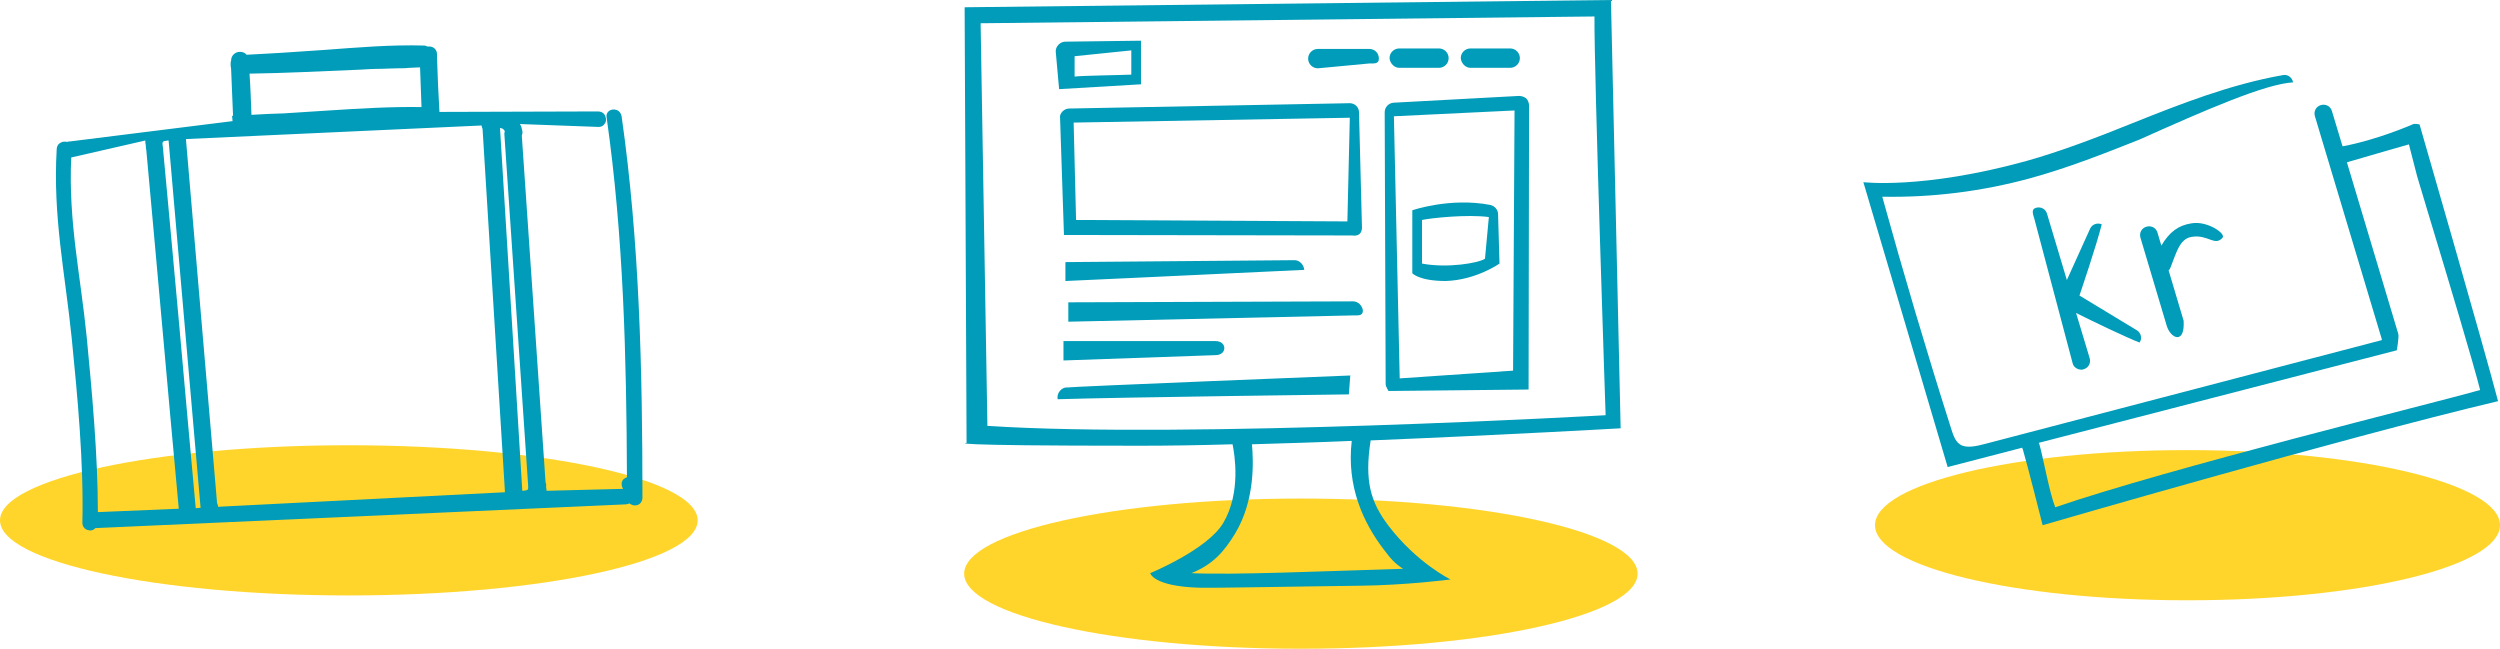<?xml version="1.0" encoding="utf-8"?>
<!-- Generator: Adobe Illustrator 22.0.1, SVG Export Plug-In . SVG Version: 6.00 Build 0)  -->
<svg version="1.1" id="Layer_1" xmlns="http://www.w3.org/2000/svg" xmlns:xlink="http://www.w3.org/1999/xlink" x="0px" y="0px"
	 width="516px" height="133.9px" viewBox="0 0 516 133.9" style="enable-background:new 0 0 516 133.9;" xml:space="preserve">
<style type="text/css">
	.st0{fill:#FFD52C;}
	.st1{fill:#009CB9;}
</style>
<ellipse class="st0" cx="451.5" cy="108.4" rx="64.5" ry="15.5"/>
<ellipse class="st0" cx="268.5" cy="118.4" rx="69.5" ry="15.5"/>
<ellipse class="st0" cx="72" cy="107.4" rx="72" ry="15.5"/>
<path class="st1" d="M128.3,24c-0.1-0.6-0.5-1.1-1-1.3c-0.6-0.2-1.2-0.1-1.6,0.2c-0.4,0.3-0.6,0.8-0.5,1.3
	c3.5,24.5,4.1,49.5,4.2,74.3c-0.3,0.1-0.6,0.3-0.8,0.5c-0.3,0.4-0.4,0.9-0.2,1.5l0.2,0.4l-15.8,0.4c0-0.1,0-0.1,0-0.2l-0.1-0.7
	c0.1-0.3,0-0.6-0.1-0.9L107.7,28c0.1-0.3,0.2-0.6,0.1-1c-0.1-0.5-0.2-1-0.5-1.4l16.3,0.6c0,0,0,0,0,0c0.6,0,1-0.3,1.3-0.8
	c0.3-0.5,0.2-1.2-0.1-1.7c-0.3-0.5-0.8-0.7-1.4-0.7l-32.7,0.1c-0.2-3.7-0.4-7.5-0.5-11.2l0-0.7c0-1-0.8-1.7-1.8-1.6
	c-0.1,0-0.1,0-0.2,0c-0.2-0.1-0.4-0.2-0.6-0.2C80.7,9.2,73.8,9.8,67,10.3c-2.9,0.2-5.9,0.4-8.9,0.6c-2.2,0.1-4.8,0.3-7.2,0.4
	c-0.3-0.4-0.8-0.6-1.4-0.6c-0.9,0-1.8,0.7-1.8,1.8c-0.1,0.3-0.1,0.6-0.1,1c0,0.3,0.1,0.5,0.1,0.7c0.1,3.2,0.3,6.5,0.4,9.7l-0.2,0
	l0.1,1.1l-33.6,4.2c0,0,0,0,0,0c-0.2,0-0.4,0-0.5,0.1c-0.4-0.1-0.9-0.1-1.3,0.1c-0.6,0.3-0.9,0.8-0.9,1.4c-0.8,14,1.7,25.3,3.1,39
	c1.2,12,2.5,25.8,2.2,38.1c0,0.7,0.4,1.3,1.1,1.5c0.2,0,0.4,0.1,0.5,0.1c0.4,0,0.8-0.2,1.1-0.5l109.5-4.9c0,0,0,0,0,0
	c0.2,0,0.5-0.1,0.7-0.2c0.4,0.3,0.9,0.5,1.4,0.4c0.8-0.1,1.3-0.8,1.3-1.6C132.6,76.5,132,49.9,128.3,24z M99.4,25.9
	c0,0.2,0.1,0.5,0.2,0.7l4.6,74.6c0,0.1,0,0.2,0,0.4l-59.2,3c0-0.3-0.1-0.6-0.2-0.8L38.4,29c0-0.1,0-0.2,0-0.3L99.4,25.9z
	 M104.2,27.1c-0.1,0.2-0.1,0.4-0.1,0.6l4.9,72.4c0.1,1-0.1,1-0.4,1.1c-0.4,0.1-0.7,0.1-0.8,0.1l-4.6-74.9c0.1,0,0.2,0.1,0.4,0.1
	C103.9,26.6,104.1,26.9,104.2,27.1z M40.4,104.9c-1.1-11.7-2.3-25.6-3.4-37.7c-1.1-12.3-2.3-25-3.4-37c-0.2-1,0.1-1,0.4-1.1
	c0.3,0,0.4-0.1,0.6-0.1c0.1,0,0.2,0,0.2,0c5,57.2,6.3,72.4,6.6,75.8L40.4,104.9z M87,22.1c-6.4-0.1-12.9,0.3-19.1,0.7
	c-3.1,0.2-6.2,0.4-9.3,0.6c-0.9,0-1.8,0.1-2.8,0.1l-0.1,0c-1.2,0.1-2.6,0.1-3.8,0.2c-0.1-2.7-0.2-5.7-0.4-8.5
	c7.3-0.1,14.9-0.5,22.3-0.8l0.1,0c1.7-0.1,3.3-0.2,5-0.2c0.9,0,1.8-0.1,3-0.1c0.8,0,1.7,0,2.6-0.1c0.8,0,1.5-0.1,2.2-0.1
	C86.8,16.5,86.9,19.3,87,22.1z M14.7,32.5L30,29c0,0.1,0,0.2,0,0.4l0.1,0.7c0,0.3,0,0.6,0.1,0.9c1.1,11.8,2.2,24.4,3.3,36.5
	c1.1,12.1,2.3,25.9,3.4,37.5l-16.7,0.7C20.2,94.1,19,81,17.9,69.6C16.6,56.6,14.1,45.8,14.7,32.5z"/>
<path class="st1" d="M279.1,48.6c0,0,2.2,0.5,2-2l-0.6-23.4c0-1.1-0.9-1.9-1.9-1.9c0,0,0,0,0,0l-57.9,1.1c-0.5,0-1,0.2-1.4,0.6
	c-0.4,0.4-0.6,0.9-0.5,1.4l0.8,24.1L279.1,48.6C279.1,48.6,279.1,48.6,279.1,48.6z M278.1,45.7l-56-0.3l-0.5-20.1l57-1L278.1,45.7z
	 M267.2,53.7L267.2,53.7l-47.3,0.4l0,3.9c0,0,24.2-1.1,49.3-2.3C269.1,54.6,268.2,53.7,267.2,53.7z M279.3,62.2l-58.8,0.2v4
	l58.8-1.3c1.1,0,2,0.1,2-1C281.2,63.1,280.3,62.2,279.3,62.2z M219.5,74.4l31.4-1.1c2.4,0,2.4-2.9,0-2.9l-31.4,0V74.4z M218.3,82.4
	c12.6-0.4,60.1-1,60.1-1l0.3-3.9c0,0-57.9,2.3-58.9,2.5C218.8,80.3,218.1,81.3,218.3,82.4z M235.5,17.4v-9l-15.6,0.2h0
	c-0.5,0-1,0.2-1.4,0.6c-0.4,0.4-0.6,0.9-0.6,1.4l0.7,7.8L235.5,17.4z M221.8,11.6l11.7-1.2c0,0.4,0,4.6,0,5
	c-1.8,0.1-10.1,0.2-11.7,0.4V11.6z M282.6,10.1H272c-1.1,0-2,0.9-2,2c0,1.1,0.9,2,2,2l10.6-1c1.1,0,2,0.1,2-1
	C284.6,10.9,283.7,10.1,282.6,10.1z M288.8,14h8.2c1.1,0,2-0.9,2-2c0-1.1-0.9-2-2-2h-8.2c-1.1,0-2,0.9-2,2
	C286.9,13.1,287.8,14,288.8,14z M303.5,14h8.2c1.1,0,2-0.9,2-2c0-1.1-0.9-2-2-2h-8.2c-1.1,0-2,0.9-2,2C301.6,13.1,302.5,14,303.5,14
	z M313.5,19.8l-25.9,1.4c-1,0.1-1.8,0.9-1.8,2l0.2,56.1c0,0.5,0.6,1.4,0.6,1.4l28.9-0.3l0.1-58.6c0-0.5-0.2-1.1-0.6-1.5
	C314.6,20,314.1,19.8,313.5,19.8z M312.3,76.5l-23.4,1.6l-1.2-54.1l24.9-1.2L312.3,76.5z M286.5,108.4c-3.6-4.8-4.9-9.1-3.6-17.5
	c27.1-1.1,51.6-2.5,51.6-2.5l-2-88.4L199.1,1.5l0.4,89.9c0,0-6.3,0.6,35.9,0.6c5.7,0,12.2-0.1,19-0.3c0.4,2,1.8,9.9-1.9,16.2
	c-3.2,5.5-15.1,10.4-15.1,10.4s0.6,2.7,10,3c3,0.1,23.1-0.3,33-0.4c9.9-0.1,19-1.3,19-1.3S292.4,116.2,286.5,108.4z M203.8,87.9
	l-1.4-83.1l126.7-1.4c-0.1,11.3,2.3,82.3,2.3,82.3S245,90.6,203.8,87.9z M245.9,118.3c4.5-1.8,6.8-4.5,9.1-8.3
	c4.1-6.9,3.7-15,3.4-18.3c6.7-0.2,13.7-0.4,20.6-0.7c-1.1,9.4,2.4,16.9,6.6,22.4c1.5,2,2.3,2.9,4,4
	C272.7,117.9,254.8,118.7,245.9,118.3z M298.4,58c6.3-0.2,11.1-3.6,11.1-3.6l-0.3-10.2c0-0.9-0.7-1.7-1.6-1.9
	c-8.3-1.6-16.1,1.1-16.1,1.1v13C291.5,56.4,292.9,58,298.4,58z M293.5,45.4c1.9-0.4,9.3-1.2,13.8-0.6l-0.8,8.6c-1.3,0.9-7.8,2-13,1
	V45.4z"/>
<path class="st1" d="M441.1,68.2L429.2,61c0,0,3.6-10.6,4.6-14.7c-0.9-0.4-2,0-2.4,0.9l-4.8,10.6l-4.1-13.7c-0.3-1-1.3-1.5-2.3-1.2
	c-1,0.3-0.6,1.3-0.3,2.3l7.9,29.8c0.2,0.8,1,1.3,1.8,1.3c0.2,0,0.3,0,0.5-0.1c1-0.3,1.5-1.3,1.2-2.3l-2.8-9.3
	c3.8,1.9,10.5,5.1,13.1,6.1C442.2,69.9,441.9,68.7,441.1,68.2z M452.3,48.9c3.4-0.6,4.8,2,6.4,0.2c0.9-0.8-3.1-3.6-6.4-3
	c-2.6,0.4-4.5,1.7-6.2,4.6l-0.8-2.7c-0.3-1-1.3-1.5-2.3-1.2c-1,0.3-1.5,1.3-1.2,2.3l5.4,18.1c0.8,2.7,3.8,4,3.5-1l-3.1-10.4
	c0.2-0.2,0.3-0.3,0.4-0.6C449.1,52.5,449.8,49.3,452.3,48.9z M499.4,25.7c0,0-1-0.3-1.5,0c0,0-7.3,3.2-14.4,4.5l-2.2-7.3
	c-0.3-1-1.3-1.5-2.3-1.2c-1,0.3-1.5,1.3-1.2,2.3L491.6,70c0,0.1,0,0.1,0,0.2l-81.8,21.4c-1.9,0.5-4,1-5.3,0.1c-1-0.7-1.4-2-1.9-3.6
	c-5-15.7-9.7-31.6-14.1-47.5c10.3,0.2,20.6-1.1,30.5-3.8c7.7-2.1,15.3-5.1,22.6-8c13.6-6.1,26-11.5,31.7-11.8
	c-0.2-1-1.1-1.7-2.1-1.5c-10.8,1.9-21,5.9-31,9.9c-7.2,2.9-14.7,5.8-22.2,7.9c-21.2,5.8-33.4,4.3-33.4,4.3l17.4,58.8l15.4-4
	c0,0.1,0,0.2,0.1,0.3c0.9,3,4.1,15.7,4.1,15.7s61.9-18,94-25.6C512.7,71.7,499.4,25.7,499.4,25.7z M420.9,91.6
	c0-0.1-0.1-0.1-0.1-0.2l73.9-19.1c0,0,0.5-2.8,0.3-3.4l-10.6-35.4c3.7-1.1,12.8-3.7,12.8-3.7l1.7,6.6c0.8,2.6,1.7,5.7,2.7,9
	c3.7,12.2,9,29.9,10.3,35.1c-9.5,2.7-64.1,16.1-87.7,24.2C423,101.7,421.6,93.9,420.9,91.6z"/>
</svg>
